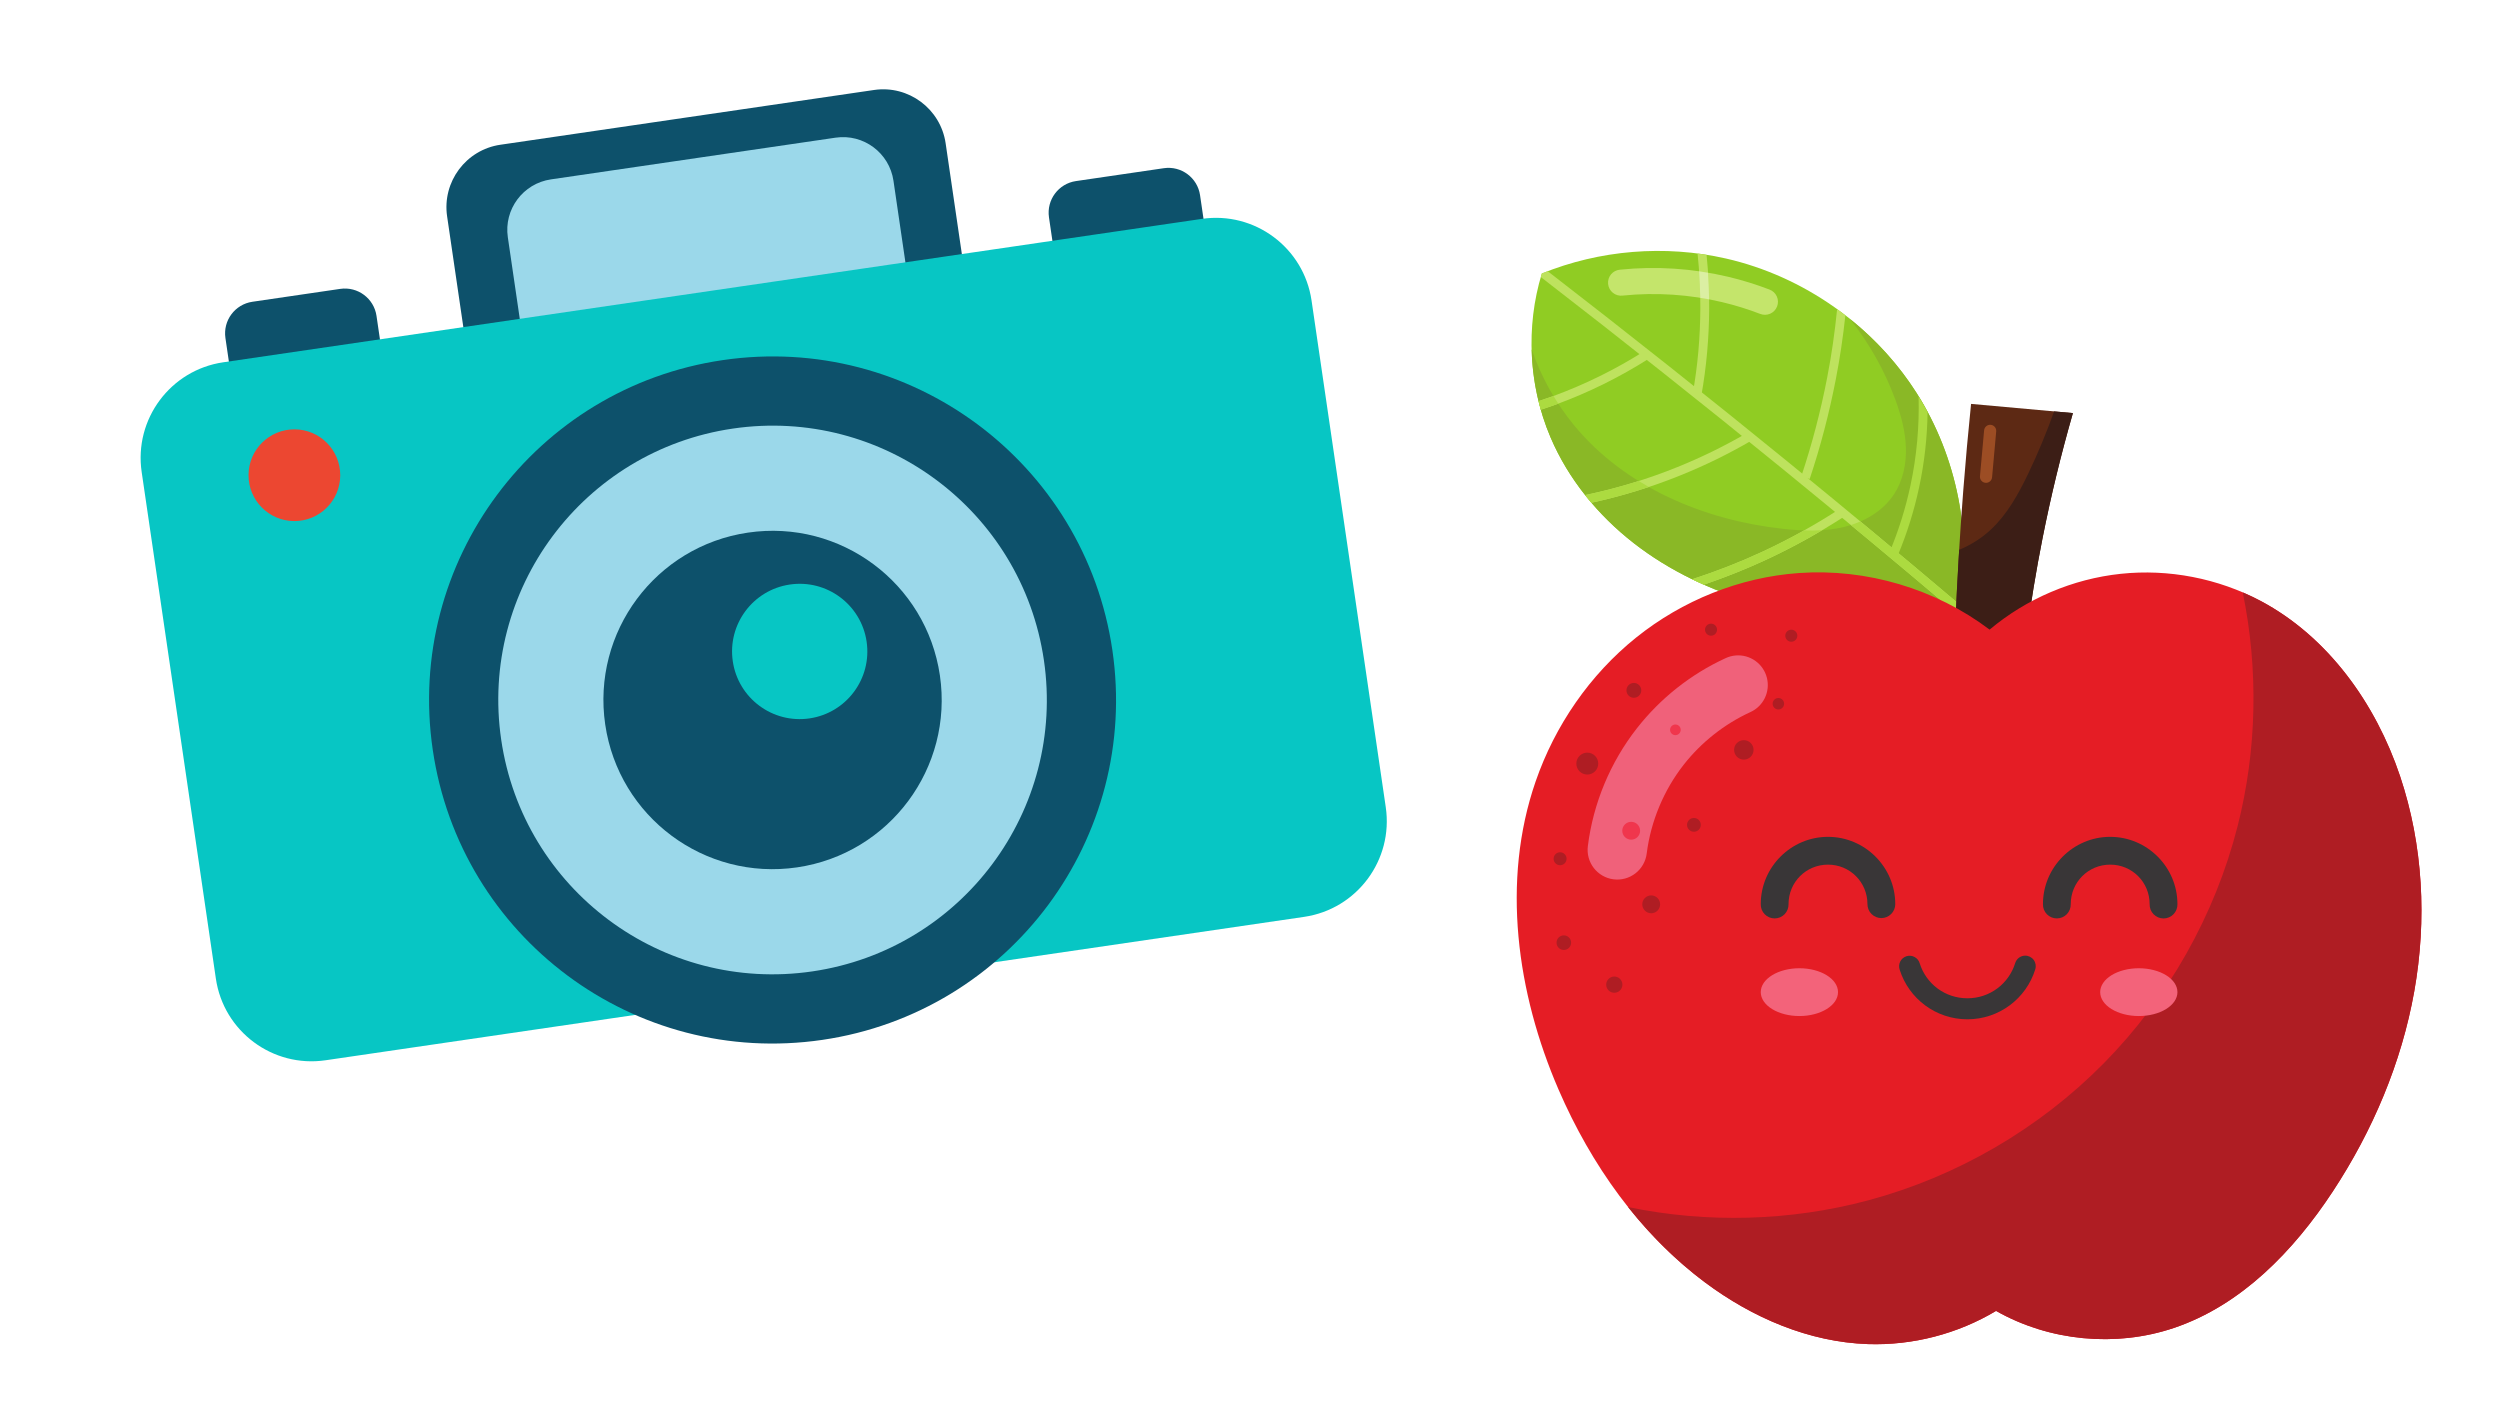 <svg xmlns="http://www.w3.org/2000/svg" xmlns:xlink="http://www.w3.org/1999/xlink" width="1920" zoomAndPan="magnify" viewBox="0 0 1440 810" height="1080" preserveAspectRatio="xMidYMid meet" version="1.0"><defs><clipPath id="256c7f570d"><path d="M 81 125.141 L 798.75 125.141 L 798.75 611.305 L 81 611.305 Z M 81 125.141 " clip-rule="nonzero"/></clipPath></defs><path fill="#90cc23" d="M 1128.703 351.562 C 1136.297 308.754 1127.301 263.219 1104.039 226.5 C 1079.391 187.602 1038.934 159.094 994.051 148.883 C 958.953 140.902 921.434 143.965 888.094 157.531 C 878.691 188.293 880.504 222.348 893.121 251.938 C 903.367 275.965 920.445 296.816 941.047 312.848 C 961.652 328.887 985.711 340.211 1010.812 347.398 C 1048.988 358.34 1089.852 359.777 1128.703 351.562 " fill-opacity="1" fill-rule="nonzero"/><path fill="#c4e56b" d="M 995.379 159.418 C 975.039 154.586 953.902 153.195 933.102 155.336 C 931.09 155.5 929.242 156.473 927.949 158.023 C 926.664 159.57 926.059 161.57 926.266 163.574 C 926.469 165.582 927.469 167.414 929.039 168.672 C 930.617 169.934 932.625 170.512 934.625 170.266 C 953.742 168.297 973.219 169.578 991.914 174.02 C 999.379 175.797 1006.719 178.062 1013.879 180.812 C 1015.734 181.547 1017.812 181.496 1019.637 180.691 C 1021.469 179.879 1022.898 178.379 1023.613 176.508 C 1024.324 174.645 1024.27 172.566 1023.453 170.746 C 1022.629 168.918 1021.117 167.5 1019.25 166.797 C 1011.461 163.805 1003.484 161.348 995.379 159.418 " fill-opacity="1" fill-rule="nonzero"/><path fill="#8ab826" d="M 1065.543 183.699 C 1076.691 197.715 1085.609 213.504 1091.762 230.32 C 1094.992 239.164 1097.496 248.383 1097.801 257.789 C 1098.109 267.199 1096.113 276.867 1090.93 284.727 C 1084.492 294.504 1073.605 300.746 1062.238 303.516 C 1050.867 306.289 1038.969 305.887 1027.332 304.641 C 981.621 299.73 936.008 280.527 906.742 245.047 C 896.023 232.055 887.707 217.098 882.227 201.168 C 882.648 218.578 886.289 235.914 893.121 251.938 C 903.367 275.965 920.445 296.816 941.047 312.855 C 961.652 328.887 985.711 340.211 1010.812 347.398 C 1048.992 358.34 1089.852 359.777 1128.707 351.562 C 1136.297 308.754 1127.309 263.219 1104.039 226.5 C 1093.711 210.211 1080.59 195.762 1065.543 183.699 " fill-opacity="1" fill-rule="nonzero"/><path fill="#bee25e" d="M 891.5 156.219 C 890.363 156.652 889.219 157.07 888.094 157.531 C 887.875 158.207 887.719 158.902 887.512 159.586 C 934.562 195.938 981.164 232.883 1027.238 270.465 C 1060.258 297.402 1093.016 324.625 1125.52 352.184 C 1126.574 351.973 1127.645 351.785 1128.703 351.562 C 1128.867 350.578 1128.965 349.59 1129.141 348.605 C 1096.5 320.93 1063.582 293.559 1030.422 266.512 C 984.605 229.133 938.27 192.375 891.48 156.215 L 891.5 156.219 " fill-opacity="1" fill-rule="nonzero"/><path fill="#bee25e" d="M 946.965 202.344 C 930.562 212.754 913.023 221.395 894.781 228.098 C 891.941 229.137 889.078 230.121 886.207 231.07 C 886.621 232.711 887.031 234.352 887.504 235.984 C 890.527 235 893.551 233.977 896.539 232.879 C 915.125 226.059 932.977 217.227 949.691 206.617 L 946.965 202.344 " fill-opacity="1" fill-rule="nonzero"/><path fill="#bee25e" d="M 1005.969 249.574 C 993.203 256.996 979.91 263.48 966.219 269.016 C 949.027 275.969 931.188 281.383 913.035 285.168 C 914.215 286.664 915.426 288.133 916.652 289.586 C 934.211 285.773 951.438 280.484 968.098 273.742 C 982.02 268.121 995.547 261.512 1008.523 253.965 L 1005.969 249.574 " fill-opacity="1" fill-rule="nonzero"/><path fill="#bee25e" d="M 1059.535 293.219 C 1045.355 302.438 1030.527 310.648 1015.188 317.77 C 1002.027 323.883 988.465 329.164 974.664 333.641 C 976.887 334.719 979.148 335.746 981.418 336.746 C 993.621 332.59 1005.629 327.824 1017.32 322.395 C 1032.879 315.176 1047.91 306.848 1062.301 297.492 L 1059.535 293.219 " fill-opacity="1" fill-rule="nonzero"/><path fill="#acdb40" d="M 1105.102 228.27 C 1105.59 245.508 1104.035 262.816 1100.426 279.672 C 1097.641 292.664 1093.668 305.395 1088.547 317.66 L 1093.254 319.625 C 1098.496 307.074 1102.566 294.039 1105.41 280.73 C 1108.473 266.461 1110.098 251.887 1110.285 237.301 C 1108.645 234.238 1106.922 231.223 1105.102 228.27 " fill-opacity="1" fill-rule="nonzero"/><path fill="#bee25e" d="M 1058.18 178.082 C 1056.855 191.312 1054.992 204.477 1052.449 217.516 C 1048.734 236.738 1043.766 255.723 1037.562 274.297 L 1042.375 275.895 C 1048.645 257.133 1053.664 237.926 1057.418 218.5 L 1057.426 218.469 C 1059.805 206.273 1061.609 193.969 1062.945 181.617 C 1061.383 180.414 1059.785 179.246 1058.188 178.09 L 1058.18 178.082 " fill-opacity="1" fill-rule="nonzero"/><path fill="#bee25e" d="M 982.973 146.77 C 981.25 146.484 979.523 146.246 977.797 146.023 C 978.891 156.547 979.445 167.129 979.395 177.707 C 979.301 194.207 977.926 210.703 974.965 226.906 L 979.977 227.816 C 982.953 211.285 984.387 194.492 984.5 177.727 C 984.586 167.383 984.016 157.051 982.973 146.77 " fill-opacity="1" fill-rule="nonzero"/><path fill="#acdb40" d="M 1071.559 300.348 C 1069.773 301.129 1067.953 301.828 1066.098 302.418 C 1085.996 318.895 1105.816 335.477 1125.523 352.184 C 1126.582 351.973 1127.645 351.789 1128.707 351.562 C 1128.875 350.578 1128.973 349.59 1129.141 348.605 C 1110.043 332.41 1090.832 316.332 1071.555 300.348 L 1071.559 300.348 " fill-opacity="1" fill-rule="nonzero"/><path fill="#acdb40" d="M 1049.516 305.395 C 1046.07 305.617 1042.602 305.629 1039.137 305.508 C 1031.305 309.887 1023.328 313.992 1015.188 317.777 C 1002.027 323.883 988.473 329.164 974.664 333.641 C 976.895 334.719 979.148 335.746 981.418 336.746 C 993.621 332.59 1005.629 327.824 1017.32 322.398 C 1028.332 317.285 1039.07 311.59 1049.516 305.395 " fill-opacity="1" fill-rule="nonzero"/><path fill="#acdb40" d="M 943.891 277.047 C 933.75 280.27 923.445 283 913.035 285.168 C 914.207 286.652 915.406 288.109 916.637 289.547 C 916.629 289.555 916.629 289.566 916.625 289.574 C 927.816 287.145 938.863 284.113 949.723 280.488 C 947.746 279.375 945.789 278.227 943.859 277.031 L 943.891 277.047 " fill-opacity="1" fill-rule="nonzero"/><path fill="#acdb40" d="M 894.793 228.086 C 894.789 228.094 894.793 228.098 894.793 228.098 C 891.961 229.137 889.102 230.117 886.234 231.062 C 886.324 231.297 886.344 231.531 886.406 231.766 C 886.684 232.871 886.977 233.977 887.277 235.078 C 887.363 235.379 887.457 235.676 887.531 235.977 C 890.547 234.992 893.559 233.973 896.539 232.879 C 896.891 232.75 897.215 232.613 897.559 232.484 C 896.613 231.039 895.684 229.574 894.801 228.094 L 894.793 228.086 " fill-opacity="1" fill-rule="nonzero"/><path fill="#dbefa3" d="M 983.82 157.098 C 982.105 156.805 980.391 156.508 978.668 156.27 C 979.02 161.355 979.254 166.453 979.34 171.551 C 981.043 171.828 982.75 172.098 984.445 172.43 C 984.359 167.32 984.164 162.211 983.824 157.105 L 983.82 157.098 " fill-opacity="1" fill-rule="nonzero"/><path fill="#5d2914" d="M 1126.199 362.016 C 1127.234 335.359 1128.793 308.723 1130.871 282.125 C 1132.156 265.613 1133.648 249.117 1135.332 232.645 L 1193.992 237.945 C 1187.164 261.676 1181.332 285.699 1176.52 309.918 C 1172.797 328.691 1169.68 347.59 1167.191 366.566 L 1126.199 362.016 " fill-opacity="1" fill-rule="nonzero"/><path fill="#3c1e16" d="M 1183.164 236.969 C 1178.812 249.145 1173.871 261.109 1168.273 272.777 C 1162.613 284.574 1156.16 296.301 1146.566 305.191 C 1141.293 310.07 1135.125 313.938 1128.488 316.688 C 1127.566 331.789 1126.793 346.902 1126.199 362.016 L 1167.191 366.562 C 1169.68 347.59 1172.797 328.691 1176.52 309.918 C 1181.328 285.691 1187.16 261.676 1193.992 237.945 L 1183.164 236.969 " fill-opacity="1" fill-rule="nonzero"/><path fill="#9c4d24" d="M 1146.605 244.691 C 1144.676 244.539 1142.992 245.988 1142.844 247.918 L 1140.465 274.289 C 1140.285 276.215 1141.707 277.926 1143.637 278.098 C 1145.559 278.273 1147.262 276.848 1147.434 274.918 L 1149.805 248.547 C 1150.016 246.59 1148.57 244.844 1146.605 244.691 " fill-opacity="1" fill-rule="nonzero"/><path fill="#e51d25" d="M 1149.734 755.082 C 1127.625 768.328 1101.676 775.051 1075.93 774.195 C 1041.98 773.074 1009.316 758.988 982.094 738.668 C 944.434 710.562 916.426 670.797 897.75 627.656 C 873.633 571.941 864.688 507.547 884.512 450.156 C 895.66 417.875 915.77 388.645 942.379 367.258 C 968.996 345.875 1002.078 332.484 1036.117 330.07 C 1075.062 327.301 1114.867 339.109 1146.016 362.664 C 1167.266 344.793 1193.918 333.445 1221.527 330.52 C 1249.133 327.59 1277.566 333.102 1302.094 346.125 C 1341.008 366.797 1368.453 405.332 1382.461 447.129 C 1395.742 486.758 1397.949 529.797 1390.629 570.949 C 1383.316 612.094 1366.641 651.359 1343.688 686.273 C 1321.164 720.531 1290.957 751.824 1252.117 764.91 C 1218.648 776.195 1180.449 772.523 1149.734 755.082 " fill-opacity="1" fill-rule="nonzero"/><path fill="#af1d23" d="M 1291.824 341.219 C 1300.922 385.551 1300.023 431.945 1288.875 475.812 C 1275.836 527.109 1248.922 574.801 1211.762 612.461 C 1174.598 650.129 1127.281 677.66 1076.195 691.363 C 1031.203 703.422 983.395 704.715 937.789 695.273 C 950.695 711.543 965.445 726.246 982.094 738.668 C 1009.316 758.988 1041.988 773.07 1075.93 774.203 C 1101.68 775.051 1127.625 768.328 1149.727 755.082 C 1180.449 772.527 1218.648 776.195 1252.125 764.914 C 1290.957 751.824 1321.164 720.531 1343.688 686.273 C 1366.641 651.352 1383.316 612.094 1390.629 570.945 C 1397.949 529.797 1395.742 486.758 1382.461 447.129 C 1368.453 405.332 1341.016 366.797 1302.094 346.125 C 1298.746 344.344 1295.309 342.719 1291.824 341.219 " fill-opacity="1" fill-rule="nonzero"/><path fill="#f0617a" d="M 999.891 377.539 C 997.781 377.699 995.723 378.246 993.82 379.156 C 973.938 388.312 956.398 402.188 942.902 419.426 C 927.555 439.023 917.703 462.629 914.602 487.336 C 914.023 491.844 915.258 496.395 918.035 499.988 C 920.816 503.586 924.906 505.922 929.418 506.496 C 933.922 507.059 938.473 505.812 942.047 503.016 C 945.637 500.223 947.953 496.121 948.508 491.605 C 950.828 473.145 958.32 455.156 969.789 440.512 C 979.887 427.609 993.227 417.07 1008.105 410.219 C 1015.703 406.844 1019.766 398.484 1017.738 390.418 C 1015.711 382.355 1008.176 376.918 999.891 377.539 " fill-opacity="1" fill-rule="nonzero"/><path fill="#af1d23" d="M 945.379 397.645 C 945.379 398.781 944.926 399.863 944.125 400.668 C 943.324 401.469 942.238 401.922 941.102 401.922 C 938.746 401.922 936.836 400.004 936.836 397.645 C 936.836 395.281 938.746 393.367 941.102 393.367 C 942.238 393.367 943.324 393.816 944.125 394.625 C 944.926 395.422 945.379 396.512 945.379 397.645 " fill-opacity="1" fill-rule="nonzero"/><path fill="#af1d23" d="M 1027.645 405.355 C 1027.645 407.18 1026.164 408.664 1024.336 408.664 C 1022.512 408.664 1021.039 407.18 1021.039 405.355 C 1021.039 403.535 1022.512 402.051 1024.336 402.051 C 1026.164 402.051 1027.645 403.527 1027.645 405.355 " fill-opacity="1" fill-rule="nonzero"/><path fill="#af1d23" d="M 920.586 439.832 C 920.586 441.504 919.922 443.109 918.742 444.289 C 917.559 445.477 915.953 446.141 914.277 446.141 C 910.797 446.141 907.969 443.312 907.969 439.832 C 907.969 436.344 910.797 433.516 914.277 433.516 C 915.953 433.516 917.559 434.18 918.742 435.367 C 919.922 436.547 920.586 438.152 920.586 439.832 " fill-opacity="1" fill-rule="nonzero"/><path fill="#af1d23" d="M 1010.051 431.93 C 1010.051 435.027 1007.535 437.543 1004.445 437.543 C 1001.348 437.543 998.84 435.027 998.84 431.93 C 998.84 428.828 1001.348 426.32 1004.445 426.32 C 1007.535 426.32 1010.051 428.828 1010.051 431.93 " fill-opacity="1" fill-rule="nonzero"/><path fill="#af1d23" d="M 979.664 475.117 C 979.664 477.309 977.891 479.09 975.695 479.09 C 974.645 479.09 973.629 478.672 972.887 477.922 C 972.145 477.18 971.727 476.168 971.727 475.117 C 971.727 474.059 972.145 473.051 972.887 472.301 C 973.629 471.559 974.645 471.141 975.695 471.141 C 977.891 471.141 979.664 472.918 979.664 475.117 " fill-opacity="1" fill-rule="nonzero"/><path fill="#f0364d" d="M 944.707 478.508 C 944.707 479.871 944.168 481.184 943.203 482.148 C 942.238 483.105 940.93 483.652 939.566 483.652 C 938.207 483.652 936.898 483.105 935.934 482.148 C 934.969 481.184 934.426 479.871 934.426 478.508 C 934.426 477.141 934.969 475.836 935.934 474.871 C 936.898 473.906 938.207 473.367 939.566 473.367 C 940.93 473.367 942.238 473.906 943.203 474.871 C 944.168 475.836 944.707 477.141 944.707 478.508 " fill-opacity="1" fill-rule="nonzero"/><path fill="#af1d23" d="M 956.23 520.891 C 956.23 522.258 955.684 523.566 954.727 524.531 C 953.762 525.496 952.453 526.039 951.09 526.039 C 949.723 526.039 948.414 525.496 947.457 524.531 C 946.492 523.566 945.949 522.258 945.949 520.891 C 945.949 519.527 946.492 518.215 947.457 517.258 C 948.414 516.293 949.723 515.75 951.09 515.75 C 952.453 515.75 953.762 516.293 954.727 517.258 C 955.684 518.215 956.23 519.527 956.23 520.891 " fill-opacity="1" fill-rule="nonzero"/><path fill="#af1d23" d="M 904.973 542.977 C 904.973 545.301 903.09 547.18 900.77 547.18 C 899.656 547.18 898.578 546.738 897.793 545.953 C 897.008 545.16 896.562 544.09 896.562 542.977 C 896.562 541.855 897.008 540.785 897.793 540 C 898.578 539.211 899.656 538.77 900.77 538.77 C 903.09 538.77 904.973 540.652 904.973 542.977 " fill-opacity="1" fill-rule="nonzero"/><path fill="#af1d23" d="M 934.512 567.156 C 934.512 569.738 932.422 571.836 929.844 571.836 C 928.602 571.836 927.414 571.344 926.543 570.465 C 925.656 569.586 925.164 568.398 925.164 567.156 C 925.164 565.914 925.656 564.727 926.543 563.855 C 927.414 562.973 928.602 562.48 929.844 562.48 C 932.422 562.48 934.512 564.574 934.512 567.156 " fill-opacity="1" fill-rule="nonzero"/><path fill="#af1d23" d="M 1035.258 366.176 C 1035.258 368.086 1033.711 369.645 1031.793 369.645 C 1029.875 369.645 1028.32 368.086 1028.32 366.176 C 1028.324 364.254 1029.875 362.699 1031.793 362.699 C 1033.711 362.699 1035.258 364.254 1035.258 366.176 " fill-opacity="1" fill-rule="nonzero"/><path fill="#af1d23" d="M 902.352 494.637 C 902.352 496.703 900.68 498.375 898.617 498.375 C 896.551 498.375 894.875 496.703 894.875 494.637 C 894.875 492.57 896.551 490.898 898.617 490.898 C 900.68 490.898 902.352 492.57 902.352 494.637 " fill-opacity="1" fill-rule="nonzero"/><path fill="#f0364d" d="M 968.098 420.379 C 968.098 422.074 966.723 423.453 965.027 423.453 C 963.336 423.453 961.961 422.074 961.961 420.379 C 961.961 418.68 963.336 417.309 965.027 417.309 C 966.723 417.309 968.098 418.68 968.098 420.379 " fill-opacity="1" fill-rule="nonzero"/><path fill="#af1d23" d="M 989.02 362.699 C 989.02 364.613 987.465 366.168 985.547 366.168 C 983.637 366.168 982.082 364.613 982.082 362.699 C 982.082 360.781 983.637 359.227 985.547 359.227 C 987.465 359.227 989.02 360.781 989.02 362.699 " fill-opacity="1" fill-rule="nonzero"/><path fill="#393637" d="M 1052.926 482.02 C 1031.633 482.012 1014.191 499.473 1014.191 520.785 C 1014.129 522.945 1014.945 525.043 1016.453 526.594 C 1017.957 528.141 1020.031 529.016 1022.191 529.016 C 1024.355 529.016 1026.426 528.141 1027.934 526.594 C 1029.438 525.043 1030.254 522.945 1030.195 520.785 C 1030.195 508.129 1040.285 498.031 1052.926 498.031 C 1065.574 498.031 1075.648 508.129 1075.648 520.785 C 1075.641 522.914 1076.484 524.949 1077.988 526.457 C 1079.496 527.965 1081.535 528.812 1083.66 528.812 C 1085.789 528.812 1087.82 527.965 1089.328 526.457 C 1090.832 524.949 1091.676 522.914 1091.676 520.785 C 1091.676 499.473 1074.227 482.012 1052.926 482.02 " fill-opacity="1" fill-rule="nonzero"/><path fill="#393637" d="M 1215.477 482.02 C 1194.176 482.012 1176.738 499.473 1176.738 520.785 C 1176.676 522.945 1177.492 525.043 1178.996 526.594 C 1180.512 528.141 1182.582 529.016 1184.738 529.016 C 1186.902 529.016 1188.973 528.141 1190.477 526.594 C 1191.984 525.043 1192.801 522.945 1192.746 520.785 C 1192.746 508.129 1202.836 498.031 1215.477 498.031 C 1228.121 498.031 1238.191 508.129 1238.191 520.785 C 1238.133 522.953 1238.941 525.047 1240.449 526.598 C 1241.961 528.152 1244.031 529.035 1246.195 529.035 C 1248.359 529.035 1250.434 528.152 1251.941 526.598 C 1253.445 525.047 1254.262 522.953 1254.203 520.785 C 1254.203 499.473 1236.777 482.02 1215.477 482.02 " fill-opacity="1" fill-rule="nonzero"/><path fill="#f3637a" d="M 1058.699 571.473 C 1058.699 579.074 1048.734 585.238 1036.445 585.238 C 1030.543 585.238 1024.883 583.785 1020.711 581.203 C 1016.539 578.621 1014.191 575.125 1014.191 571.473 C 1014.191 567.82 1016.539 564.32 1020.711 561.738 C 1024.883 559.16 1030.543 557.711 1036.445 557.711 C 1048.734 557.711 1058.699 563.871 1058.699 571.473 " fill-opacity="1" fill-rule="nonzero"/><path fill="#f3637a" d="M 1254.207 571.473 C 1254.207 575.125 1251.859 578.621 1247.688 581.203 C 1243.516 583.785 1237.855 585.238 1231.953 585.238 C 1226.055 585.238 1220.391 583.785 1216.215 581.203 C 1212.043 578.621 1209.703 575.125 1209.703 571.473 C 1209.703 567.82 1212.043 564.32 1216.215 561.738 C 1220.391 559.16 1226.055 557.711 1231.953 557.711 C 1237.855 557.711 1243.516 559.16 1247.688 561.738 C 1251.859 564.32 1254.207 567.82 1254.207 571.473 " fill-opacity="1" fill-rule="nonzero"/><path fill="#393637" d="M 1166.461 550.453 C 1163.805 550.484 1161.484 552.242 1160.727 554.797 C 1157.094 566.516 1146.262 575.008 1133.219 575.008 C 1120.227 575.008 1109.449 566.598 1105.773 554.941 C 1105.332 553.363 1104.266 552.027 1102.824 551.246 C 1101.387 550.461 1099.688 550.301 1098.121 550.793 C 1096.562 551.285 1095.258 552.391 1094.527 553.855 C 1093.797 555.324 1093.684 557.027 1094.227 558.578 C 1099.457 575.168 1114.969 587.117 1133.219 587.117 C 1151.539 587.117 1167.125 575.082 1172.293 558.387 C 1172.895 556.527 1172.57 554.492 1171.414 552.918 C 1170.258 551.344 1168.41 550.43 1166.461 550.453 " fill-opacity="1" fill-rule="nonzero"/><path fill="#0d516b" d="M 562.34 453.871 L 347.117 485.41 C 327.254 488.32 308.793 474.578 305.883 454.707 L 257.535 124.613 C 254.625 104.746 268.367 86.281 288.227 83.371 L 503.449 51.832 C 523.312 48.922 541.773 62.668 544.684 82.531 L 593.035 412.629 C 595.945 432.496 582.203 450.961 562.34 453.871 " fill-opacity="1" fill-rule="nonzero"/><path fill="#9bd8ea" d="M 531.07 419.137 L 367.109 443.164 C 351.047 445.516 336.121 434.402 333.766 418.336 L 292.508 136.672 C 290.152 120.609 301.27 105.676 317.332 103.324 L 481.293 79.297 C 497.355 76.941 512.285 88.055 514.637 104.121 L 555.895 385.789 C 558.25 401.852 547.137 416.785 531.07 419.137 " fill-opacity="1" fill-rule="nonzero"/><path fill="#0d516b" d="M 245.777 506.238 L 195.16 513.656 C 185.109 515.129 175.762 508.176 174.293 498.117 L 129.848 194.688 C 128.371 184.633 135.328 175.289 145.383 173.816 L 195.996 166.395 C 206.055 164.926 215.395 171.883 216.867 181.938 L 261.312 485.367 C 262.785 495.418 255.832 504.766 245.777 506.238 " fill-opacity="1" fill-rule="nonzero"/><path fill="#0d516b" d="M 720.141 436.727 L 669.523 444.145 C 659.469 445.617 650.129 438.656 648.652 428.605 L 604.207 125.176 C 602.738 115.121 609.691 105.773 619.746 104.301 L 670.359 96.883 C 680.414 95.41 689.758 102.367 691.23 112.426 L 735.676 415.852 C 737.148 425.906 730.191 435.254 720.141 436.727 " fill-opacity="1" fill-rule="nonzero"/><g clip-path="url(#256c7f570d)"><path fill="#07c6c4" d="M 751.18 528.113 L 187.508 610.715 C 157.078 615.168 128.801 594.113 124.34 563.68 L 81.598 271.852 C 77.137 241.418 98.191 213.133 128.617 208.672 L 692.293 126.07 C 722.715 121.609 751 142.672 755.453 173.102 L 798.199 464.93 C 802.66 495.367 781.609 523.652 751.18 528.113 " fill-opacity="1" fill-rule="nonzero"/></g><path fill="#0d516b" d="M 249.262 431.879 C 265.102 540.004 365.57 614.812 473.672 598.973 C 581.773 583.133 656.57 482.637 640.73 374.516 C 624.895 266.391 524.422 191.578 416.32 207.422 C 308.219 223.262 233.426 323.754 249.262 431.879 " fill-opacity="1" fill-rule="nonzero"/><path fill="#9bd8ea" d="M 288.695 426.098 C 301.348 512.438 381.574 572.18 467.895 559.527 C 554.215 546.879 613.941 466.633 601.293 380.293 C 588.648 293.953 508.418 234.215 422.098 246.863 C 335.773 259.512 276.051 339.758 288.695 426.098 " fill-opacity="1" fill-rule="nonzero"/><path fill="#0d516b" d="M 348.605 417.32 C 356.402 470.566 405.883 507.41 459.117 499.609 C 512.355 491.809 549.188 442.32 541.387 389.07 C 533.586 335.824 484.109 298.98 430.871 306.781 C 377.641 314.582 340.805 364.074 348.605 417.32 " fill-opacity="1" fill-rule="nonzero"/><path fill="#07c6c4" d="M 422.082 380.887 C 425.199 402.18 444.988 416.914 466.273 413.797 C 487.566 410.676 502.297 390.883 499.176 369.59 C 496.055 348.297 476.27 333.562 454.98 336.684 C 433.695 339.801 418.961 359.594 422.082 380.887 " fill-opacity="1" fill-rule="nonzero"/><path fill="#ec4731" d="M 143.148 273.578 C 143.07 288.172 154.832 300.062 169.422 300.145 C 184.008 300.223 195.895 288.461 195.977 273.867 C 196.055 259.277 184.293 247.383 169.707 247.305 C 155.121 247.227 143.23 258.992 143.148 273.578 " fill-opacity="1" fill-rule="nonzero"/></svg>